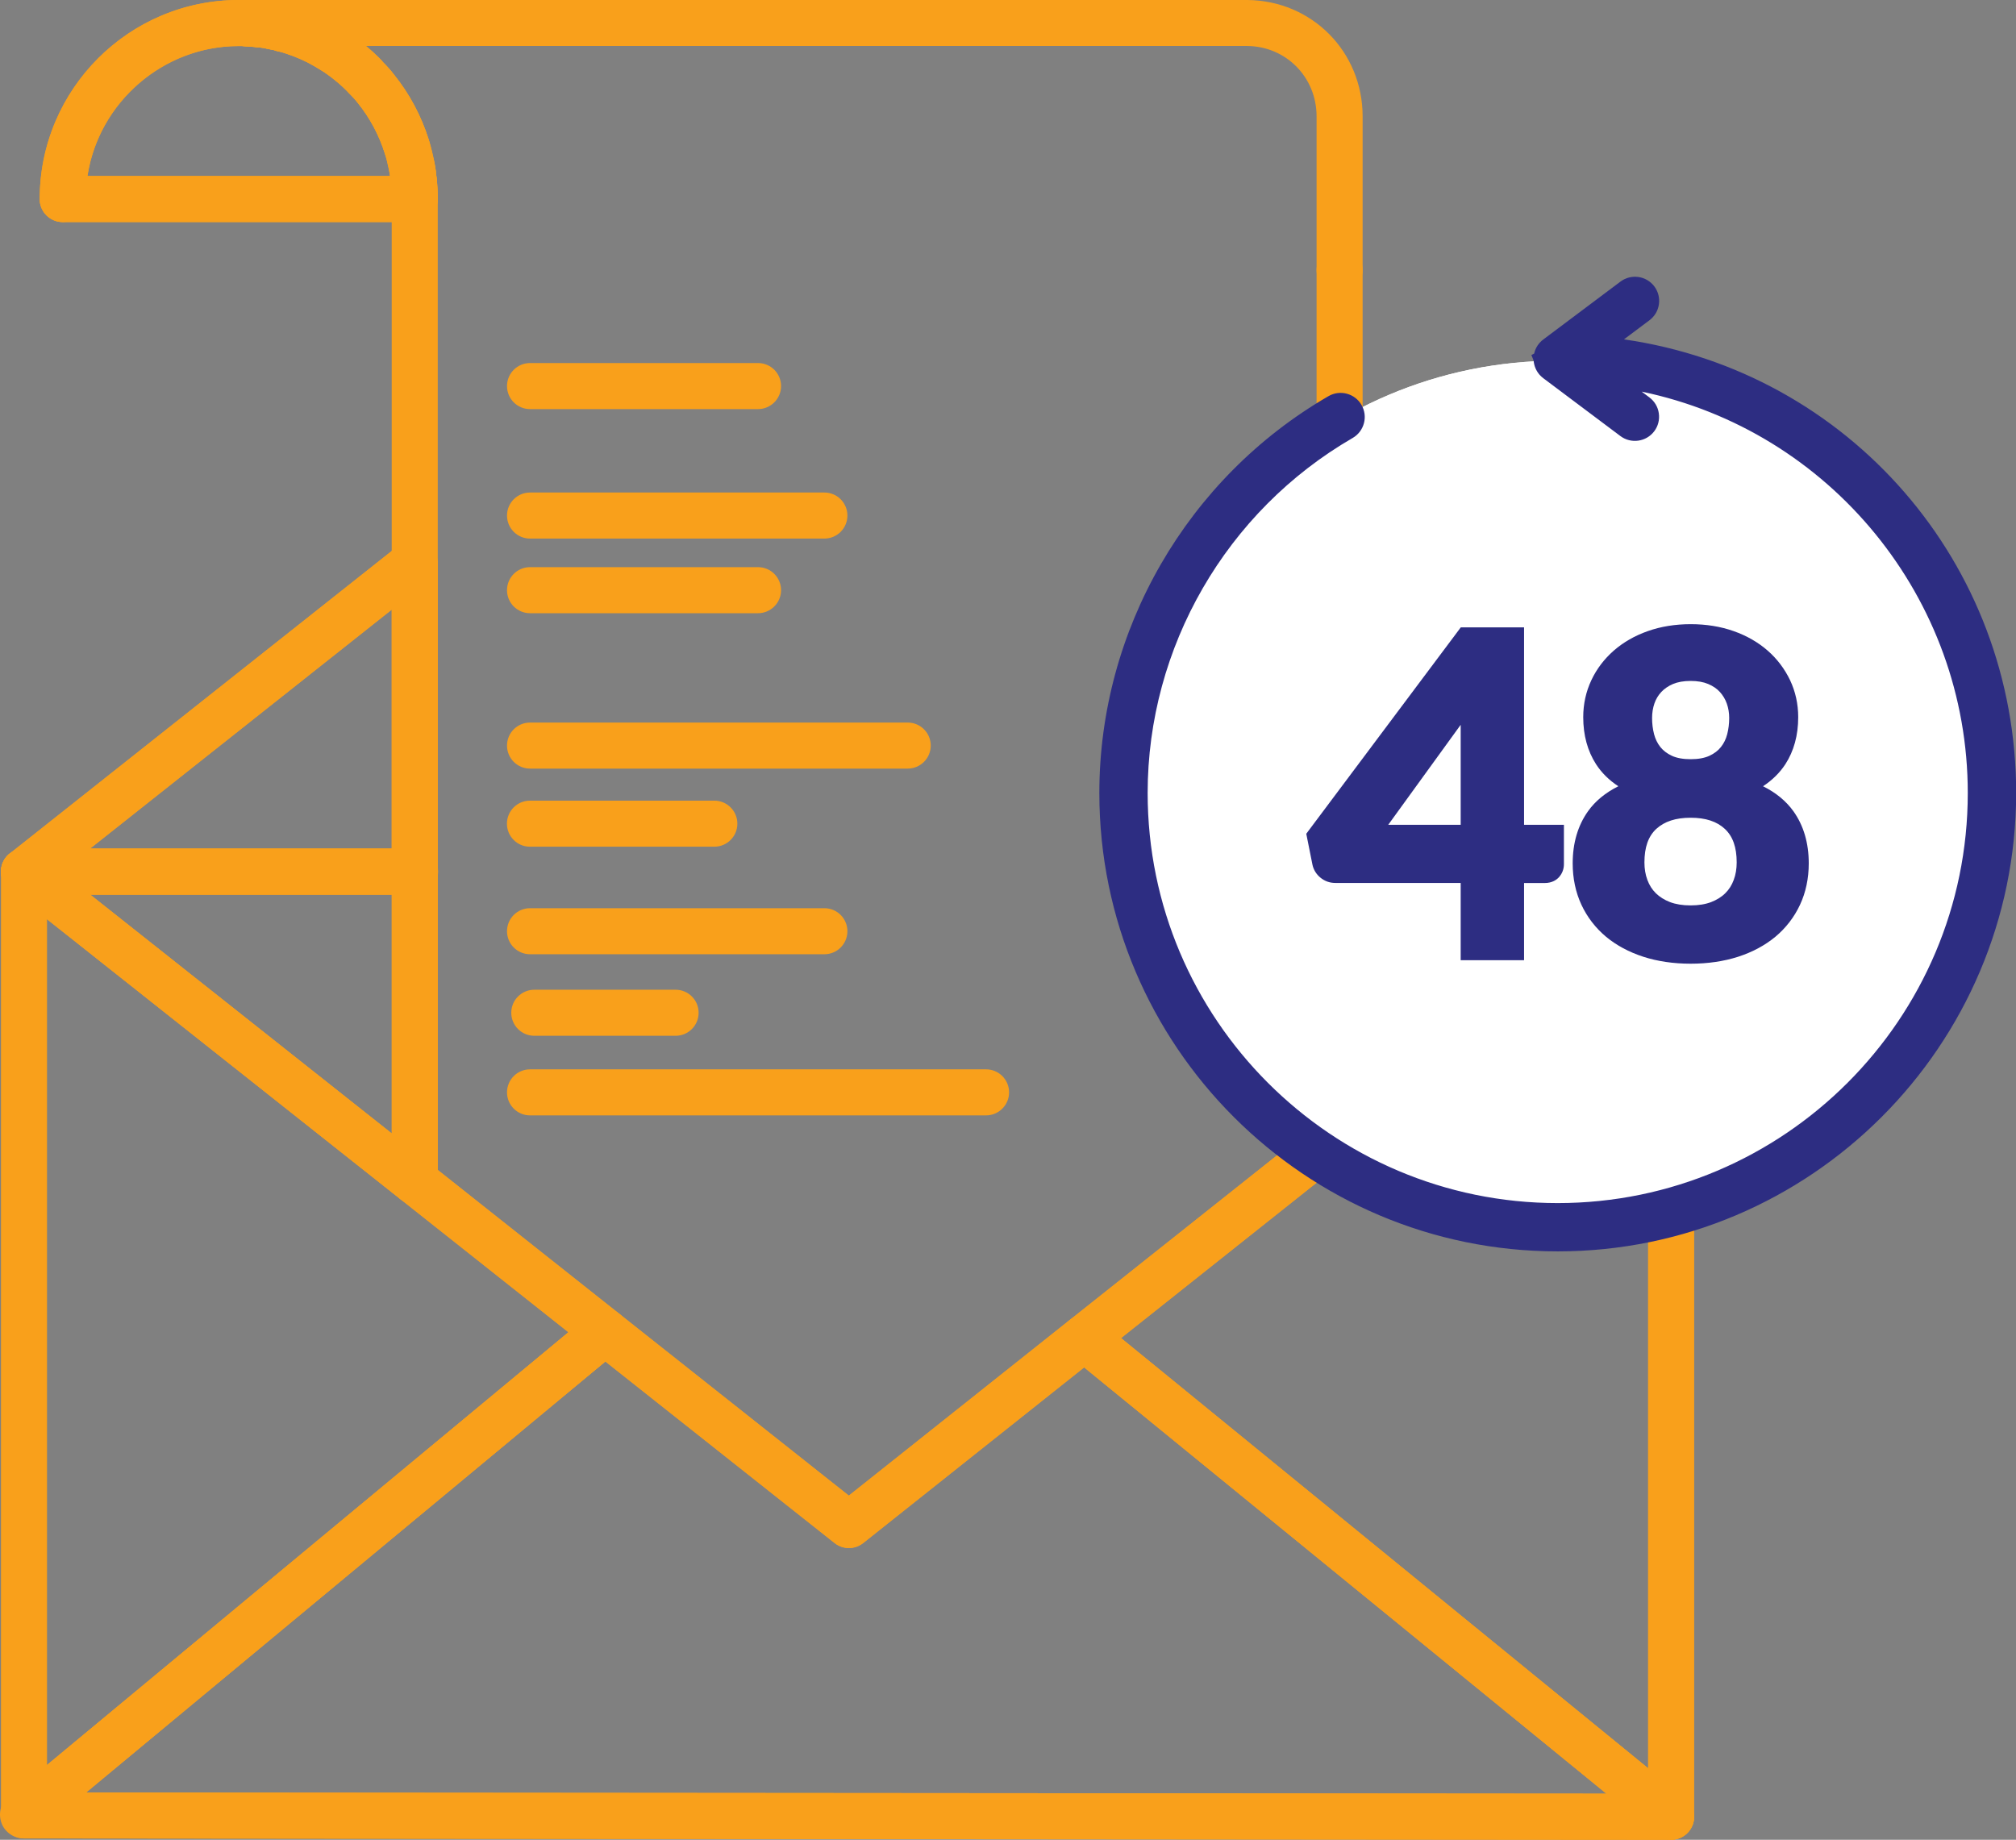 <svg width="126" height="115" viewBox="0 0 126 115" fill="none" xmlns="http://www.w3.org/2000/svg">
<rect x="0" y="0" width="126" height="115" fill="#808080" stroke="none"/>
<g clip-path="url(#clip0_1_2145)">
<path d="M25.921 13.377H3.92C3.402 13.377 2.984 12.959 2.984 12.441C2.984 5.858 8.338 0.503 14.92 0.503H15.197C15.242 0.503 15.308 0.508 15.378 0.518C15.705 0.518 16.038 0.554 16.355 0.599C16.299 0.589 16.445 0.589 16.601 0.624C16.797 0.639 17.084 0.689 17.361 0.755C17.376 0.76 17.391 0.76 17.406 0.765C17.532 0.785 17.668 0.815 17.809 0.856C17.874 0.866 17.945 0.881 18.01 0.911C18.247 0.966 18.478 1.037 18.71 1.117C19.062 1.238 19.429 1.374 19.766 1.525C20.114 1.676 20.461 1.852 20.803 2.053C21.1 2.224 21.412 2.416 21.709 2.607C21.744 2.632 21.779 2.657 21.814 2.687C22.096 2.889 22.373 3.105 22.645 3.337C22.866 3.518 23.103 3.739 23.329 3.961C23.455 4.066 23.535 4.177 23.591 4.248C23.762 4.409 24.014 4.675 24.23 4.957C25.166 6.12 25.875 7.449 26.323 8.883C26.464 9.321 26.57 9.779 26.66 10.232C26.726 10.564 26.771 10.891 26.801 11.233C26.847 11.631 26.867 12.028 26.867 12.441C26.857 12.959 26.439 13.377 25.921 13.377ZM25.921 12.441H25.936H25.921ZM4.896 11.505H24.944C24.944 11.48 24.939 11.46 24.939 11.434C24.934 11.399 24.934 11.364 24.934 11.329V11.314C24.914 11.117 24.879 10.856 24.824 10.589C24.748 10.201 24.658 9.819 24.542 9.441C24.159 8.229 23.561 7.106 22.765 6.115C22.584 5.878 22.383 5.672 22.187 5.471L22.846 4.806L22.076 5.335C21.865 5.128 21.663 4.942 21.457 4.776C21.201 4.56 20.949 4.363 20.692 4.182C20.662 4.162 20.632 4.137 20.607 4.112C20.421 3.996 20.144 3.825 19.867 3.664C19.58 3.493 19.303 3.357 19.017 3.231C18.725 3.1 18.418 2.984 18.111 2.879C17.899 2.818 17.713 2.763 17.522 2.718C17.447 2.708 17.371 2.687 17.296 2.657C17.25 2.637 17.145 2.617 17.049 2.602C17.014 2.597 16.979 2.587 16.943 2.577C16.938 2.577 16.933 2.577 16.928 2.572C16.722 2.521 16.511 2.491 16.294 2.466C16.249 2.466 16.123 2.456 16.078 2.451C15.786 2.406 15.479 2.431 15.187 2.375H14.931C9.687 2.375 5.369 6.392 4.896 11.505Z" fill="#F9A01B"/>
<path d="M25.921 13.88H3.92C3.125 13.88 2.481 13.236 2.481 12.441C2.481 5.581 8.062 0 14.92 0H15.197C15.248 0 15.328 0.005 15.409 0.015C15.705 0.02 16.017 0.045 16.34 0.091C16.43 0.086 16.541 0.101 16.677 0.126C16.913 0.151 17.215 0.201 17.477 0.267C17.623 0.297 17.769 0.322 17.92 0.367C18 0.382 18.081 0.403 18.156 0.433C18.393 0.493 18.624 0.564 18.871 0.649C19.278 0.785 19.651 0.931 19.968 1.077C20.36 1.248 20.718 1.429 21.05 1.631C21.352 1.802 21.669 2.003 21.971 2.199C22.036 2.225 22.086 2.265 22.142 2.31C22.398 2.491 22.68 2.708 22.967 2.954C23.168 3.115 23.395 3.327 23.676 3.603C23.787 3.699 23.883 3.81 23.963 3.916C24.134 4.082 24.391 4.348 24.622 4.655C25.594 5.863 26.328 7.237 26.801 8.737C26.932 9.145 27.043 9.603 27.149 10.141C27.219 10.493 27.264 10.836 27.294 11.198L27.299 11.258C27.34 11.631 27.36 12.018 27.36 12.451C27.36 13.236 26.716 13.88 25.921 13.88ZM14.92 1.007C8.615 1.007 3.487 6.135 3.487 12.441C3.487 12.678 3.684 12.874 3.92 12.874H25.926C25.931 12.874 25.936 12.874 25.941 12.874L25.926 11.938H25.941V12.874C26.172 12.864 26.358 12.678 26.358 12.441C26.358 12.023 26.338 11.646 26.298 11.294L26.258 10.941H26.263C26.238 10.735 26.203 10.534 26.167 10.332C26.067 9.829 25.961 9.406 25.845 9.039C25.413 7.66 24.738 6.397 23.837 5.279C23.616 4.998 23.384 4.751 23.244 4.62L23.183 4.55C23.148 4.499 23.088 4.424 23.002 4.348C22.72 4.072 22.509 3.88 22.328 3.734C22.051 3.503 21.789 3.296 21.518 3.105C21.462 3.06 21.447 3.05 21.432 3.035C21.145 2.849 20.843 2.662 20.551 2.491C20.244 2.31 19.922 2.144 19.565 1.988C19.273 1.857 18.931 1.726 18.549 1.595C18.317 1.515 18.106 1.449 17.889 1.399L17.819 1.379C17.794 1.369 17.764 1.364 17.733 1.359L17.663 1.339C17.542 1.304 17.421 1.278 17.316 1.258L17.23 1.238C16.968 1.173 16.702 1.137 16.556 1.122L16.491 1.112C16.44 1.102 16.39 1.092 16.365 1.092L16.38 0.594H16.37L16.284 1.092C15.967 1.042 15.665 1.017 15.383 1.017L15.328 1.012C15.278 1.012 15.232 1.007 15.202 1.007H14.92ZM25.468 12.008H4.343L4.393 11.46C4.896 6.085 9.516 1.872 14.92 1.872L15.268 1.882C15.399 1.907 15.534 1.912 15.67 1.918C15.831 1.923 15.992 1.933 16.148 1.958C16.178 1.963 16.254 1.968 16.289 1.968L16.345 1.973C16.616 2.003 16.838 2.043 17.039 2.089C17.099 2.104 17.119 2.109 17.135 2.114C17.301 2.144 17.396 2.164 17.482 2.199C17.512 2.214 17.547 2.219 17.587 2.23C17.834 2.285 18.035 2.34 18.262 2.421C18.644 2.552 18.941 2.662 19.213 2.788C19.54 2.929 19.827 3.075 20.114 3.246C20.365 3.392 20.622 3.548 20.808 3.664L20.934 3.754C21.241 3.976 21.503 4.177 21.774 4.409C21.89 4.499 22.006 4.605 22.116 4.706L22.554 4.404L23.198 5.174L22.881 5.491C22.977 5.596 23.067 5.702 23.158 5.818C23.988 6.855 24.617 8.032 25.02 9.306C25.131 9.658 25.226 10.035 25.317 10.504C25.367 10.77 25.407 11.047 25.433 11.274V11.324C25.433 11.354 25.433 11.369 25.438 11.389C25.443 11.419 25.448 11.455 25.448 11.495L25.468 12.008ZM5.465 11.002H24.381C24.366 10.901 24.346 10.795 24.326 10.685C24.24 10.257 24.154 9.91 24.054 9.593C23.692 8.435 23.123 7.373 22.363 6.427C22.192 6.205 22.001 6.009 21.82 5.823L21.467 5.471L21.472 5.466C21.357 5.36 21.241 5.254 21.13 5.169C20.873 4.952 20.632 4.766 20.39 4.59C20.36 4.57 20.33 4.545 20.295 4.519L20.28 4.514C20.099 4.404 19.852 4.253 19.605 4.107C19.349 3.956 19.097 3.83 18.805 3.699C18.559 3.588 18.297 3.488 17.94 3.362C17.744 3.291 17.577 3.246 17.411 3.206C17.331 3.196 17.215 3.166 17.104 3.12C17.089 3.12 17.029 3.11 16.974 3.1C16.913 3.09 16.863 3.08 16.818 3.065L16.797 3.06C16.646 3.025 16.47 2.995 16.249 2.969C16.173 2.964 16.048 2.954 15.992 2.949C15.871 2.929 15.751 2.924 15.625 2.919C15.469 2.914 15.303 2.904 15.132 2.879H14.915C10.215 2.879 6.17 6.402 5.465 11.002Z" fill="#F9A01B"/>
<path d="M104.448 114.497C104.236 114.497 104.025 114.426 103.854 114.285L67.195 84.36C67.159 84.33 67.114 84.285 67.079 84.249C66.908 84.058 66.817 83.802 66.842 83.545C66.862 83.288 66.988 83.047 67.195 82.886L103.869 53.751C104.151 53.529 104.533 53.484 104.855 53.64C105.177 53.796 105.384 54.123 105.384 54.48V113.561C105.384 113.923 105.177 114.25 104.85 114.406C104.719 114.467 104.583 114.497 104.448 114.497ZM69.258 83.635L103.512 111.588V56.423L69.258 83.635Z" fill="#F9A01B"/>
<path d="M104.447 115C104.115 115 103.793 114.884 103.537 114.673L66.877 84.748C66.827 84.702 66.757 84.637 66.711 84.592C66.44 84.295 66.309 83.897 66.339 83.505C66.369 83.112 66.565 82.745 66.877 82.493L103.552 53.358C103.99 53.011 104.568 52.945 105.071 53.187C105.565 53.423 105.887 53.932 105.887 54.48V113.561C105.887 114.114 105.565 114.623 105.066 114.859C104.865 114.95 104.659 115 104.447 115ZM104.442 54.047C104.347 54.047 104.256 54.078 104.176 54.143L67.501 83.278C67.406 83.354 67.35 83.464 67.34 83.58C67.33 83.701 67.371 83.822 67.451 83.907C67.466 83.922 67.491 83.953 67.516 83.968L104.171 113.888C104.296 113.993 104.483 114.014 104.629 113.943C104.78 113.873 104.875 113.717 104.875 113.551V54.48C104.875 54.314 104.78 54.163 104.629 54.093C104.573 54.063 104.508 54.047 104.442 54.047ZM104.015 112.65L68.457 83.63L104.015 55.381V112.65ZM70.058 83.641L103.003 110.531V57.465L70.058 83.641Z" fill="#F9A01B"/>
<path d="M83.725 71.889C83.589 71.889 83.448 71.859 83.317 71.798C82.995 71.642 82.789 71.315 82.789 70.958V54.485C82.789 53.967 83.207 53.549 83.725 53.549H104.447C104.845 53.549 105.197 53.801 105.328 54.178C105.459 54.556 105.338 54.973 105.026 55.22L84.304 71.692C84.138 71.823 83.931 71.889 83.725 71.889ZM84.661 55.416V69.015L101.765 55.416H84.661Z" fill="#F9A01B"/>
<path d="M83.725 72.392C83.509 72.392 83.292 72.342 83.101 72.251C82.608 72.015 82.286 71.506 82.286 70.958V54.485C82.286 53.69 82.93 53.046 83.725 53.046H104.447C105.056 53.046 105.605 53.433 105.806 54.012C106.007 54.591 105.821 55.23 105.343 55.613L84.621 72.085C84.364 72.281 84.047 72.392 83.725 72.392ZM83.725 54.047C83.489 54.047 83.292 54.244 83.292 54.48V70.953C83.292 71.119 83.388 71.27 83.539 71.34C83.685 71.411 83.866 71.391 83.997 71.29L104.719 54.818C104.865 54.702 104.921 54.51 104.86 54.339C104.8 54.163 104.634 54.047 104.453 54.047H83.725ZM84.158 70.057V54.913H103.21L84.158 70.057ZM85.164 55.92V67.973L100.326 55.92H85.164Z" fill="#F9A01B"/>
<path d="M104.447 55.416H83.725C83.207 55.416 82.789 54.998 82.789 54.48V38.259C82.789 37.741 83.207 37.323 83.725 37.323H84.032C84.243 37.323 84.45 37.394 84.616 37.525L105.031 53.745C105.343 53.992 105.464 54.41 105.333 54.787C105.197 55.165 104.845 55.416 104.447 55.416ZM84.661 53.544H101.765L84.661 39.95V53.544Z" fill="#F9A01B"/>
<path d="M104.447 55.92H83.725C82.93 55.92 82.286 55.275 82.286 54.48V38.259C82.286 37.464 82.93 36.82 83.725 36.82H84.032C84.354 36.82 84.671 36.931 84.928 37.132L105.343 53.353C105.821 53.735 106.007 54.374 105.806 54.953C105.605 55.532 105.056 55.92 104.447 55.92ZM83.725 37.827C83.489 37.827 83.292 38.023 83.292 38.259V54.48C83.292 54.717 83.489 54.913 83.725 54.913H104.447C104.634 54.913 104.795 54.797 104.855 54.626C104.915 54.45 104.86 54.259 104.719 54.143L84.304 37.922C84.228 37.862 84.133 37.827 84.037 37.827H83.725ZM103.205 54.047H84.153V38.909L103.205 54.047ZM85.164 53.041H100.321L85.164 40.992V53.041Z" fill="#F9A01B"/>
<path d="M104.447 114.497L1.5 114.411C0.981 114.411 0.564 113.993 0.564 113.475C0.564 113.198 0.69 112.851 0.901 112.67L37.208 82.533C37.55 82.251 38.038 82.246 38.385 82.518L53.054 94.129L67.189 82.886C67.577 82.579 68.13 82.624 68.463 82.991L105.036 112.836C105.343 113.088 105.459 113.5 105.328 113.873C105.192 114.245 104.84 114.497 104.447 114.497ZM3.986 112.544L101.816 112.625L67.758 84.823L53.633 96.056C53.296 96.328 52.812 96.328 52.47 96.056L37.817 84.456L3.986 112.544Z" fill="#F9A01B"/>
<path d="M104.447 115L1.5 114.914C0.71 114.914 0.061 114.27 0.061 113.475C0.061 113.098 0.222 112.584 0.579 112.282L36.886 82.146C37.404 81.713 38.169 81.703 38.697 82.126L53.049 93.49L66.872 82.493C67.456 82.035 68.296 82.09 68.805 82.624L105.353 112.448C105.826 112.836 106.002 113.475 105.796 114.049C105.595 114.613 105.051 115 104.447 115ZM37.807 82.82C37.706 82.82 37.61 82.855 37.53 82.921L1.223 113.057C1.147 113.118 1.067 113.309 1.067 113.475C1.067 113.712 1.258 113.908 1.5 113.908L104.447 113.993V114.497V113.993C104.629 113.993 104.795 113.878 104.855 113.707C104.915 113.535 104.86 113.344 104.719 113.228L68.09 83.334C67.939 83.167 67.677 83.147 67.501 83.288L53.054 94.778L38.073 82.921C37.998 82.85 37.902 82.82 37.807 82.82ZM103.23 113.128L2.597 113.042L37.817 83.807L52.792 95.659C52.948 95.785 53.17 95.785 53.326 95.659L67.768 84.169L103.23 113.128ZM5.38 112.041L100.402 112.116L67.758 85.467L53.95 96.449C53.426 96.867 52.692 96.867 52.163 96.454L37.832 85.105L5.38 112.041Z" fill="#F9A01B"/>
<path d="M1.5 114.326C1.364 114.326 1.228 114.295 1.102 114.235C0.775 114.079 0.564 113.752 0.564 113.389V54.48C0.564 54.123 0.77 53.796 1.092 53.64C1.414 53.484 1.802 53.524 2.078 53.751L26.499 73.097L38.385 82.523C38.607 82.699 38.738 82.966 38.738 83.248C38.743 83.53 38.617 83.796 38.4 83.978L2.099 114.109C1.927 114.255 1.711 114.326 1.5 114.326ZM2.436 56.418V111.402L36.322 83.273L2.436 56.418Z" fill="#F9A01B"/>
<path d="M1.5 114.829C1.288 114.829 1.077 114.784 0.886 114.693C0.383 114.456 0.061 113.948 0.061 113.39V54.48C0.061 53.932 0.378 53.423 0.871 53.187C1.369 52.95 1.963 53.016 2.39 53.353L26.817 72.699L38.702 82.126C39.04 82.392 39.241 82.8 39.246 83.233C39.251 83.671 39.06 84.078 38.728 84.36L2.421 114.497C2.159 114.713 1.837 114.829 1.5 114.829ZM1.5 54.053C1.434 54.053 1.369 54.068 1.309 54.098C1.163 54.168 1.067 54.319 1.067 54.485V113.39C1.067 113.556 1.163 113.712 1.319 113.782C1.465 113.853 1.651 113.827 1.777 113.722L38.084 83.585C38.184 83.505 38.239 83.374 38.239 83.248C38.239 83.117 38.179 82.996 38.073 82.916L26.323 73.595H25.996V73.333L1.766 54.143C1.691 54.083 1.595 54.053 1.5 54.053ZM1.933 112.469V55.376L37.122 83.263L1.933 112.469ZM2.939 57.455V110.325L35.527 83.278L2.939 57.455Z" fill="#F9A01B"/>
<path d="M25.921 74.762C25.714 74.762 25.508 74.692 25.342 74.561L0.921 55.215C0.609 54.968 0.488 54.551 0.619 54.173C0.75 53.796 1.107 53.544 1.505 53.544H25.926C26.444 53.544 26.862 53.962 26.862 54.48V73.826C26.862 74.184 26.655 74.511 26.333 74.667C26.203 74.732 26.062 74.762 25.921 74.762ZM4.187 55.416L24.985 71.889V55.416H4.187Z" fill="#F9A01B"/>
<path d="M25.921 75.266C25.599 75.266 25.282 75.155 25.03 74.954L0.609 55.613C0.131 55.23 -0.06 54.591 0.141 54.012C0.342 53.433 0.886 53.046 1.5 53.046H25.921C26.716 53.046 27.36 53.69 27.36 54.485V73.832C27.36 74.38 27.043 74.888 26.55 75.125C26.354 75.216 26.142 75.266 25.921 75.266ZM1.5 54.047C1.314 54.047 1.153 54.163 1.092 54.339C1.032 54.516 1.087 54.707 1.233 54.822L25.654 74.169C25.78 74.269 25.961 74.289 26.112 74.219C26.258 74.148 26.354 73.993 26.354 73.832V54.485C26.354 54.249 26.157 54.053 25.921 54.053H1.5V54.047ZM25.488 72.931L2.743 54.913H25.488V72.931ZM5.636 55.92L24.487 70.852V55.92H5.636Z" fill="#F9A01B"/>
<path d="M25.921 55.416H1.5C1.102 55.416 0.745 55.165 0.614 54.787C0.483 54.41 0.604 53.992 0.916 53.745L25.267 34.455C25.835 34.002 26.852 34.46 26.852 35.19V54.48C26.857 54.999 26.439 55.416 25.921 55.416ZM4.187 53.544H24.985V37.072L4.187 53.544Z" fill="#F9A01B"/>
<path d="M25.921 55.92H1.5C0.886 55.92 0.342 55.532 0.141 54.953C-0.06 54.375 0.126 53.73 0.609 53.353L24.96 34.062C25.382 33.725 25.981 33.68 26.52 33.936C27.038 34.188 27.365 34.666 27.365 35.19V54.48C27.36 55.276 26.716 55.92 25.921 55.92ZM25.81 34.782C25.725 34.782 25.649 34.802 25.584 34.852L1.233 54.143C1.087 54.259 1.032 54.45 1.092 54.626C1.153 54.797 1.319 54.918 1.5 54.918H25.921C26.157 54.918 26.354 54.722 26.354 54.485V35.19C26.354 35.033 26.213 34.908 26.082 34.842C26.001 34.807 25.906 34.782 25.81 34.782ZM25.488 54.047H2.743L25.493 36.025V54.047H25.488ZM5.631 53.041H24.482V38.108L5.631 53.041Z" fill="#F9A01B"/>
<path d="M25.921 74.767C25.402 74.767 24.985 74.355 24.985 73.841V12.441C24.985 12.099 24.97 11.767 24.934 11.434C24.874 10.921 25.241 10.458 25.755 10.398C26.268 10.342 26.731 10.705 26.791 11.218C26.837 11.621 26.857 12.023 26.857 12.441V73.826C26.857 74.34 26.439 74.767 25.921 74.767Z" fill="#F9A01B"/>
<path d="M25.921 75.271C25.126 75.271 24.482 74.627 24.482 73.841V12.441C24.482 12.074 24.466 11.772 24.436 11.495C24.346 10.705 24.914 9.99 25.699 9.899C26.494 9.814 27.204 10.383 27.294 11.163C27.34 11.56 27.36 11.978 27.36 12.441V73.826C27.36 74.622 26.716 75.271 25.921 75.271ZM25.86 10.896C25.845 10.896 25.83 10.896 25.81 10.901C25.578 10.926 25.407 11.143 25.433 11.379C25.468 11.701 25.488 12.038 25.488 12.441V73.841C25.488 74.078 25.679 74.264 25.921 74.264C26.157 74.264 26.354 74.068 26.354 73.826V12.441C26.354 12.013 26.333 11.636 26.293 11.278C26.268 11.062 26.082 10.896 25.86 10.896Z" fill="#F9A01B"/>
<path d="M25.866 12.25C25.387 12.25 24.975 11.883 24.935 11.395C24.909 11.118 24.874 10.856 24.824 10.589C24.723 10.081 25.055 9.593 25.564 9.492C26.077 9.397 26.565 9.724 26.661 10.232C26.726 10.559 26.771 10.886 26.802 11.229C26.847 11.742 26.464 12.195 25.951 12.24C25.921 12.25 25.891 12.25 25.866 12.25Z" fill="#F9A01B"/>
<path d="M25.865 12.753C25.126 12.753 24.497 12.175 24.431 11.44C24.411 11.193 24.376 10.947 24.326 10.685C24.25 10.312 24.331 9.925 24.542 9.608C24.758 9.291 25.085 9.074 25.463 8.999C26.243 8.848 27.003 9.361 27.149 10.136C27.214 10.483 27.264 10.826 27.295 11.188C27.33 11.571 27.209 11.943 26.962 12.24C26.716 12.537 26.369 12.713 25.981 12.748C25.956 12.753 25.906 12.753 25.865 12.753ZM25.74 9.98C25.709 9.98 25.684 9.985 25.654 9.99C25.543 10.01 25.443 10.076 25.382 10.171C25.317 10.267 25.297 10.383 25.317 10.494C25.372 10.79 25.413 11.067 25.438 11.349C25.458 11.571 25.644 11.742 25.865 11.742H25.891C26.016 11.732 26.122 11.676 26.198 11.591C26.273 11.505 26.308 11.389 26.298 11.274C26.268 10.951 26.228 10.639 26.167 10.328C26.122 10.126 25.946 9.98 25.74 9.98Z" fill="#F9A01B"/>
<path d="M25.427 10.101C25.03 10.101 24.658 9.844 24.537 9.447C24.154 8.234 23.561 7.117 22.761 6.12C22.579 5.884 22.378 5.677 22.182 5.476C21.819 5.108 21.819 4.515 22.187 4.152C22.554 3.79 23.148 3.79 23.51 4.157C23.762 4.409 24.014 4.676 24.23 4.957C25.166 6.12 25.875 7.449 26.323 8.883C26.479 9.376 26.202 9.9 25.709 10.056C25.614 10.086 25.518 10.101 25.427 10.101Z" fill="#F9A01B"/>
<path d="M25.428 10.604C24.794 10.604 24.245 10.197 24.054 9.598C23.692 8.445 23.123 7.383 22.363 6.437C22.192 6.216 22.001 6.019 21.82 5.833C21.548 5.561 21.402 5.199 21.402 4.817C21.402 4.434 21.553 4.072 21.825 3.8C22.096 3.528 22.454 3.382 22.836 3.382H22.841C23.224 3.382 23.586 3.533 23.858 3.805C24.175 4.122 24.416 4.394 24.617 4.656C25.589 5.863 26.323 7.237 26.796 8.737C27.033 9.497 26.61 10.302 25.855 10.544C25.719 10.579 25.573 10.604 25.428 10.604ZM22.841 4.384C22.725 4.384 22.62 4.429 22.534 4.51C22.454 4.59 22.408 4.701 22.408 4.817C22.408 4.932 22.454 5.043 22.534 5.124C22.74 5.33 22.957 5.556 23.153 5.813C23.988 6.85 24.612 8.028 25.015 9.296C25.085 9.517 25.332 9.648 25.553 9.578C25.785 9.507 25.911 9.261 25.84 9.034C25.407 7.655 24.733 6.392 23.832 5.275C23.651 5.038 23.435 4.801 23.148 4.51C23.067 4.429 22.947 4.374 22.841 4.384Z" fill="#F9A01B"/>
<path d="M22.7 5.597C22.464 5.597 22.222 5.506 22.041 5.325C21.85 5.139 21.648 4.947 21.447 4.781C21.191 4.565 20.939 4.369 20.682 4.187C20.26 3.89 20.159 3.307 20.461 2.884C20.763 2.461 21.342 2.361 21.764 2.662C22.066 2.874 22.353 3.1 22.64 3.342C22.876 3.533 23.123 3.765 23.36 4.001C23.727 4.364 23.727 4.957 23.364 5.325C23.183 5.506 22.942 5.597 22.7 5.597Z" fill="#F9A01B"/>
<path d="M22.7 6.1C22.318 6.1 21.96 5.954 21.689 5.682C21.538 5.531 21.337 5.335 21.135 5.174C20.879 4.957 20.637 4.771 20.395 4.595C20.084 4.373 19.872 4.041 19.807 3.664C19.741 3.286 19.827 2.904 20.053 2.592C20.511 1.948 21.412 1.792 22.061 2.25C22.358 2.461 22.66 2.693 22.972 2.954C23.188 3.13 23.435 3.357 23.722 3.639C23.994 3.91 24.145 4.273 24.145 4.655C24.145 5.038 23.998 5.4 23.727 5.672C23.45 5.949 23.088 6.1 22.7 6.1ZM21.226 2.989C21.09 2.989 20.954 3.055 20.874 3.171C20.808 3.266 20.783 3.382 20.798 3.493C20.818 3.608 20.879 3.704 20.974 3.775C21.241 3.966 21.503 4.167 21.774 4.394C22.006 4.58 22.227 4.796 22.398 4.962C22.564 5.128 22.846 5.123 23.007 4.962C23.088 4.882 23.133 4.771 23.133 4.655C23.133 4.54 23.088 4.434 23.007 4.348C22.751 4.092 22.519 3.88 22.328 3.724C22.031 3.473 21.754 3.261 21.477 3.065C21.397 3.015 21.311 2.989 21.226 2.989Z" fill="#F9A01B"/>
<path d="M21.19 4.333C21.014 4.333 20.838 4.283 20.682 4.182C20.415 4.011 20.134 3.835 19.852 3.674C19.565 3.503 19.288 3.367 19.001 3.241C18.709 3.111 18.403 2.995 18.096 2.889C17.884 2.814 17.678 2.753 17.467 2.708C16.963 2.597 16.641 2.099 16.752 1.596C16.863 1.092 17.366 0.775 17.864 0.881C18.156 0.946 18.433 1.027 18.709 1.123C19.062 1.243 19.429 1.379 19.766 1.53C20.113 1.681 20.461 1.857 20.803 2.059C21.1 2.23 21.412 2.421 21.709 2.612C22.142 2.894 22.262 3.473 21.98 3.906C21.799 4.182 21.497 4.333 21.19 4.333Z" fill="#F9A01B"/>
<path d="M21.191 4.837C20.914 4.837 20.642 4.756 20.405 4.605C20.144 4.434 19.872 4.268 19.6 4.107C19.349 3.956 19.092 3.83 18.8 3.699C18.554 3.589 18.292 3.488 17.935 3.362C17.723 3.287 17.542 3.236 17.356 3.196C16.979 3.115 16.662 2.889 16.45 2.567C16.244 2.245 16.173 1.857 16.254 1.485C16.425 0.715 17.185 0.222 17.965 0.383C18.267 0.448 18.564 0.534 18.871 0.644C19.278 0.78 19.651 0.926 19.968 1.067C20.36 1.238 20.718 1.419 21.05 1.621C21.352 1.792 21.669 1.993 21.971 2.189C22.635 2.622 22.826 3.513 22.393 4.177C22.137 4.59 21.684 4.837 21.191 4.837ZM17.668 1.359C17.467 1.359 17.285 1.5 17.24 1.701C17.215 1.812 17.235 1.928 17.301 2.023C17.366 2.119 17.462 2.189 17.572 2.215C17.799 2.265 18.02 2.33 18.262 2.411C18.644 2.542 18.941 2.652 19.213 2.778C19.54 2.919 19.827 3.065 20.114 3.236C20.395 3.402 20.687 3.578 20.959 3.76C21.155 3.885 21.432 3.825 21.558 3.634C21.689 3.433 21.633 3.166 21.432 3.035C21.145 2.849 20.843 2.663 20.551 2.491C20.244 2.31 19.922 2.144 19.565 1.988C19.273 1.857 18.931 1.726 18.549 1.596C18.272 1.5 18.02 1.424 17.759 1.369C17.728 1.364 17.698 1.359 17.668 1.359Z" fill="#F9A01B"/>
<path d="M17.648 2.728C17.532 2.728 17.411 2.703 17.296 2.657C17.25 2.637 17.145 2.617 17.049 2.602L17.366 0.76L17.2 1.681L17.376 0.76C17.552 0.79 17.774 0.83 18 0.926C18.478 1.122 18.71 1.671 18.513 2.149C18.367 2.506 18.015 2.728 17.648 2.728Z" fill="#F9A01B"/>
<path d="M17.648 3.231C17.462 3.231 17.28 3.196 17.104 3.125C17.089 3.12 17.029 3.11 16.974 3.1L16.485 3.01L16.551 2.517L16.712 1.59H16.707L16.873 0.669H16.888L16.983 0.176L17.472 0.262C17.663 0.297 17.919 0.342 18.201 0.458C18.559 0.604 18.835 0.881 18.981 1.233C19.127 1.585 19.132 1.978 18.986 2.335C18.755 2.879 18.236 3.231 17.648 3.231ZM17.623 2.225C17.824 2.24 17.98 2.129 18.05 1.958C18.096 1.852 18.091 1.736 18.05 1.626C18.005 1.52 17.924 1.434 17.814 1.394C17.799 1.389 17.789 1.384 17.774 1.379L17.623 2.225Z" fill="#F9A01B"/>
<path d="M17.145 2.602C17.069 2.602 16.999 2.592 16.923 2.577C16.717 2.526 16.506 2.496 16.289 2.471C15.776 2.411 15.409 1.948 15.469 1.434C15.529 0.921 16.002 0.554 16.506 0.614C16.797 0.649 17.089 0.695 17.361 0.76C17.864 0.881 18.171 1.384 18.05 1.887C17.95 2.31 17.567 2.602 17.145 2.602Z" fill="#F9A01B"/>
<path d="M17.145 3.105C17.034 3.105 16.918 3.09 16.807 3.065C16.646 3.025 16.465 2.995 16.234 2.969C15.851 2.924 15.509 2.733 15.273 2.436C15.036 2.134 14.925 1.756 14.971 1.374C15.061 0.589 15.771 0.025 16.566 0.111C16.908 0.151 17.21 0.201 17.482 0.267C18.252 0.453 18.73 1.233 18.544 2.003C18.387 2.652 17.814 3.105 17.145 3.105ZM16.4 1.107C16.183 1.107 15.992 1.273 15.967 1.49C15.952 1.605 15.987 1.716 16.058 1.807C16.128 1.897 16.234 1.953 16.344 1.968C16.616 1.998 16.838 2.038 17.039 2.084C17.285 2.144 17.507 1.988 17.562 1.767C17.618 1.535 17.477 1.298 17.245 1.243C17.014 1.188 16.752 1.142 16.45 1.107C16.43 1.107 16.415 1.107 16.4 1.107Z" fill="#F9A01B"/>
<path d="M16.219 2.461C16.174 2.461 16.123 2.456 16.078 2.451C15.841 2.416 15.595 2.39 15.348 2.39C14.83 2.39 14.412 1.973 14.412 1.454C14.412 0.936 14.83 0.518 15.348 0.518C15.691 0.518 16.038 0.548 16.365 0.599C16.878 0.679 17.225 1.157 17.15 1.666C17.069 2.129 16.672 2.461 16.219 2.461Z" fill="#F9A01B"/>
<path d="M16.219 2.964C16.143 2.964 16.073 2.959 16.003 2.949C15.756 2.914 15.544 2.894 15.343 2.894C14.548 2.894 13.904 2.25 13.904 1.454C13.904 0.659 14.548 0.015 15.343 0.015C15.691 0.015 16.058 0.045 16.435 0.106C16.813 0.166 17.15 0.367 17.376 0.679C17.603 0.991 17.698 1.369 17.638 1.751C17.527 2.451 16.928 2.964 16.219 2.964ZM15.343 1.022C15.107 1.022 14.911 1.218 14.911 1.454C14.911 1.691 15.107 1.887 15.343 1.887C15.595 1.887 15.857 1.907 16.148 1.953C16.36 1.983 16.606 1.822 16.642 1.59C16.662 1.475 16.631 1.364 16.561 1.268C16.491 1.173 16.39 1.112 16.279 1.097C15.952 1.047 15.635 1.022 15.343 1.022Z" fill="#F9A01B"/>
<path d="M83.725 17.821C83.207 17.821 82.789 17.403 82.789 16.885V7.277C82.789 4.55 80.665 2.401 77.948 2.375H15.202C14.684 2.375 14.266 1.958 14.266 1.439C14.266 0.921 14.684 0.503 15.202 0.503H77.958C81.722 0.533 84.661 3.513 84.661 7.277V16.885C84.661 17.403 84.243 17.821 83.725 17.821Z" fill="#F9A01B"/>
<path d="M83.725 18.325C82.93 18.325 82.286 17.68 82.286 16.885V7.272C82.286 4.826 80.379 2.894 77.943 2.874H15.202C14.407 2.874 13.763 2.23 13.763 1.434C13.763 0.639 14.407 0 15.202 0H77.958C81.999 0.035 85.164 3.231 85.164 7.277V16.89C85.164 17.68 84.52 18.325 83.725 18.325ZM77.953 1.007H15.202C14.966 1.007 14.769 1.203 14.769 1.439C14.769 1.676 14.966 1.872 15.202 1.872H77.948C80.947 1.897 83.292 4.273 83.292 7.277V16.89C83.292 17.127 83.488 17.323 83.725 17.323C83.961 17.323 84.158 17.127 84.158 16.89V7.277C84.158 3.79 81.43 1.037 77.953 1.007Z" fill="#F9A01B"/>
<path d="M83.725 71.888C83.207 71.888 82.789 71.471 82.789 70.952V16.885C82.789 16.366 83.207 15.949 83.725 15.949C84.243 15.949 84.661 16.366 84.661 16.885V70.952C84.661 71.471 84.243 71.888 83.725 71.888Z" fill="#F9A01B"/>
<path d="M83.725 72.392C82.93 72.392 82.286 71.748 82.286 70.953V16.885C82.286 16.09 82.93 15.445 83.725 15.445C84.52 15.445 85.164 16.09 85.164 16.885V70.953C85.164 71.748 84.52 72.392 83.725 72.392ZM83.725 16.457C83.488 16.457 83.292 16.653 83.292 16.89V70.957C83.292 71.194 83.488 71.39 83.725 71.39C83.961 71.39 84.158 71.194 84.158 70.957V16.885C84.158 16.648 83.961 16.457 83.725 16.457Z" fill="#F9A01B"/>
<path d="M25.921 13.377C25.402 13.377 24.985 12.959 24.985 12.441C24.985 12.099 24.97 11.767 24.934 11.434C24.909 11.117 24.869 10.856 24.819 10.594C24.743 10.207 24.653 9.824 24.537 9.447C24.154 8.234 23.556 7.111 22.761 6.12C22.584 5.893 22.403 5.692 22.202 5.501C22.162 5.466 22.127 5.425 22.096 5.38C21.855 5.143 21.659 4.967 21.457 4.791C21.191 4.555 20.939 4.368 20.682 4.187C20.652 4.167 20.627 4.142 20.597 4.122L20.561 4.102C20.345 3.961 20.119 3.81 19.892 3.694C19.57 3.503 19.293 3.367 19.007 3.241C18.71 3.11 18.413 2.994 18.101 2.889C17.899 2.818 17.713 2.763 17.522 2.718C17.447 2.708 17.371 2.687 17.296 2.657C17.25 2.637 17.145 2.617 17.049 2.602C17.014 2.597 16.979 2.587 16.943 2.577H16.938C16.717 2.526 16.516 2.491 16.294 2.466C16.249 2.466 16.123 2.456 16.078 2.451C15.786 2.406 15.479 2.431 15.187 2.375H14.931C9.38 2.375 4.861 6.89 4.861 12.441C4.861 12.959 4.444 13.377 3.925 13.377C3.407 13.377 2.989 12.959 2.989 12.441C2.984 5.858 8.338 0.503 14.921 0.503H15.197C15.242 0.503 15.308 0.508 15.378 0.518C15.706 0.518 16.038 0.554 16.355 0.599C16.299 0.589 16.445 0.589 16.601 0.624C16.793 0.639 17.064 0.684 17.351 0.75C17.371 0.755 17.386 0.76 17.406 0.765C17.532 0.785 17.668 0.815 17.809 0.856C17.874 0.866 17.945 0.881 18.01 0.911C18.247 0.966 18.478 1.037 18.71 1.117C19.057 1.233 19.404 1.369 19.756 1.52C20.119 1.681 20.466 1.852 20.803 2.053C21.035 2.174 21.316 2.355 21.588 2.531C21.598 2.542 21.638 2.567 21.679 2.597C21.734 2.627 21.779 2.662 21.83 2.703C22.116 2.909 22.398 3.125 22.66 3.352C22.907 3.568 23.123 3.759 23.324 3.961C23.42 4.041 23.49 4.122 23.541 4.192C23.792 4.434 24.014 4.691 24.225 4.962C25.161 6.125 25.87 7.454 26.318 8.888C26.459 9.326 26.565 9.784 26.655 10.237C26.721 10.569 26.766 10.896 26.796 11.238C26.842 11.626 26.857 12.028 26.857 12.446C26.857 12.959 26.439 13.377 25.921 13.377Z" fill="#F9A01B"/>
<path d="M25.921 13.88C25.126 13.88 24.482 13.236 24.482 12.441C24.482 12.074 24.466 11.772 24.436 11.495C24.411 11.198 24.376 10.957 24.326 10.69C24.24 10.262 24.154 9.915 24.054 9.598C23.692 8.44 23.123 7.378 22.363 6.432C22.187 6.205 22.026 6.024 21.85 5.863C21.799 5.818 21.754 5.768 21.709 5.712C21.487 5.496 21.301 5.335 21.12 5.169C20.863 4.942 20.617 4.761 20.385 4.6C20.36 4.58 20.33 4.56 20.305 4.54L20.28 4.525C20.053 4.379 19.847 4.243 19.651 4.142C19.349 3.966 19.092 3.835 18.795 3.704C18.508 3.578 18.221 3.468 17.93 3.372C17.733 3.302 17.567 3.256 17.401 3.216C17.321 3.206 17.205 3.176 17.094 3.13C17.079 3.13 17.019 3.12 16.963 3.11C16.903 3.1 16.853 3.09 16.808 3.075C16.636 3.025 16.455 2.995 16.254 2.969C16.178 2.964 16.053 2.954 15.997 2.949C15.877 2.929 15.756 2.924 15.63 2.919C15.474 2.914 15.308 2.904 15.137 2.879H14.92C9.647 2.879 5.359 7.172 5.359 12.441C5.359 13.236 4.715 13.88 3.92 13.88C3.125 13.88 2.481 13.236 2.481 12.441C2.481 5.581 8.062 0 14.92 0H15.197C15.248 0 15.328 0.005 15.409 0.015C15.705 0.02 16.017 0.045 16.34 0.091C16.43 0.086 16.541 0.101 16.677 0.126C16.893 0.146 17.17 0.196 17.457 0.262L17.567 0.287C17.658 0.302 17.784 0.327 17.915 0.367C17.995 0.382 18.076 0.403 18.151 0.433C18.388 0.493 18.619 0.564 18.866 0.649C19.213 0.77 19.58 0.906 19.942 1.067C20.35 1.248 20.712 1.429 21.05 1.631C21.276 1.746 21.558 1.928 21.855 2.124C21.855 2.124 21.89 2.144 21.925 2.169C22.001 2.214 22.071 2.265 22.131 2.32C22.479 2.572 22.75 2.783 22.982 2.99C23.239 3.216 23.46 3.412 23.666 3.614C23.757 3.689 23.848 3.79 23.908 3.865C24.16 4.107 24.391 4.368 24.617 4.665C25.589 5.873 26.323 7.247 26.796 8.747C26.927 9.155 27.038 9.613 27.143 10.151C27.214 10.504 27.259 10.846 27.29 11.208C27.33 11.581 27.355 11.998 27.355 12.456C27.36 13.236 26.716 13.88 25.921 13.88ZM16.999 2.074L17.084 2.094C17.099 2.099 17.119 2.104 17.135 2.104C17.301 2.134 17.396 2.154 17.482 2.189C17.512 2.204 17.547 2.209 17.587 2.219C17.834 2.275 18.035 2.33 18.262 2.411C18.579 2.516 18.891 2.637 19.203 2.773C19.54 2.919 19.832 3.07 20.144 3.256C20.36 3.367 20.587 3.518 20.808 3.664L20.924 3.739C20.939 3.749 20.954 3.765 20.964 3.775C21.216 3.951 21.487 4.152 21.779 4.414C21.986 4.595 22.187 4.776 22.439 5.023L22.494 5.083C22.504 5.098 22.519 5.113 22.534 5.128C22.745 5.33 22.947 5.551 23.148 5.808C23.978 6.845 24.607 8.017 25.01 9.296C25.121 9.648 25.216 10.025 25.307 10.493C25.362 10.795 25.402 11.077 25.428 11.389C25.463 11.696 25.478 12.034 25.478 12.436C25.478 12.673 25.674 12.869 25.911 12.869C26.147 12.869 26.343 12.673 26.343 12.436C26.343 12.013 26.323 11.636 26.283 11.284C26.253 10.946 26.213 10.639 26.147 10.322C26.047 9.819 25.941 9.396 25.825 9.029C25.392 7.65 24.718 6.387 23.817 5.269C23.606 4.998 23.4 4.766 23.173 4.55L23.148 4.499C23.108 4.454 23.062 4.394 23.002 4.343C22.776 4.127 22.569 3.941 22.333 3.734C22.111 3.538 21.865 3.342 21.533 3.11L21.492 3.08C21.472 3.06 21.447 3.045 21.422 3.03L21.321 2.964C21.05 2.783 20.778 2.612 20.572 2.501C20.244 2.31 19.917 2.144 19.55 1.983C19.213 1.837 18.876 1.706 18.549 1.595C18.317 1.515 18.106 1.449 17.894 1.399L17.824 1.379C17.799 1.369 17.769 1.364 17.738 1.359L17.663 1.339C17.542 1.304 17.421 1.278 17.316 1.258L16.903 1.173C16.772 1.147 16.657 1.132 16.561 1.122L16.495 1.112C16.445 1.102 16.395 1.092 16.37 1.092L16.385 0.594H16.375L16.289 1.092C15.972 1.042 15.67 1.017 15.388 1.017L15.333 1.012C15.278 1.012 15.232 1.007 15.202 1.007H14.925C8.615 1.007 3.487 6.135 3.487 12.441C3.487 12.678 3.684 12.874 3.92 12.874C4.157 12.874 4.353 12.678 4.353 12.441C4.353 6.613 9.093 1.872 14.92 1.872L15.268 1.882C15.399 1.907 15.534 1.912 15.67 1.918C15.831 1.923 15.992 1.933 16.148 1.958C16.178 1.963 16.254 1.968 16.289 1.968L16.35 1.973C16.581 1.998 16.782 2.033 16.994 2.079L16.999 2.074Z" fill="#F9A01B"/>
<path d="M25.89 13.377H3.92C3.402 13.377 2.984 12.959 2.984 12.441C2.984 11.923 3.402 11.505 3.92 11.505H25.895C26.414 11.505 26.831 11.923 26.831 12.441C26.831 12.959 26.409 13.377 25.89 13.377Z" fill="#F9A01B"/>
<path d="M25.89 13.88H3.92C3.125 13.88 2.481 13.236 2.481 12.441C2.481 11.646 3.125 11.002 3.92 11.002H25.896C26.691 11.002 27.335 11.646 27.335 12.441C27.335 13.236 26.686 13.88 25.89 13.88ZM3.92 12.008C3.684 12.008 3.487 12.205 3.487 12.441C3.487 12.678 3.684 12.874 3.92 12.874H25.896C26.132 12.874 26.328 12.678 26.328 12.441C26.328 12.205 26.132 12.008 25.896 12.008H3.92Z" fill="#F9A01B"/>
<path d="M56.733 47.54H33.127C32.608 47.54 32.191 47.122 32.191 46.604C32.191 46.086 32.608 45.668 33.127 45.668H56.733C57.251 45.668 57.669 46.086 57.669 46.604C57.669 47.122 57.246 47.54 56.733 47.54Z" fill="#F9A01B"/>
<path d="M56.733 48.043H33.127C32.332 48.043 31.688 47.399 31.688 46.604C31.688 45.809 32.332 45.165 33.127 45.165H56.733C57.528 45.165 58.172 45.809 58.172 46.604C58.172 47.399 57.523 48.043 56.733 48.043ZM33.127 46.171C32.89 46.171 32.694 46.367 32.694 46.604C32.694 46.84 32.89 47.037 33.127 47.037H56.733C56.969 47.037 57.165 46.84 57.165 46.604C57.165 46.367 56.969 46.171 56.733 46.171H33.127Z" fill="#F9A01B"/>
<path d="M44.645 52.422H33.122C32.603 52.422 32.186 52.004 32.186 51.486C32.186 50.967 32.603 50.55 33.122 50.55H44.645C45.164 50.55 45.581 50.967 45.581 51.486C45.581 52.004 45.164 52.422 44.645 52.422Z" fill="#F9A01B"/>
<path d="M44.645 52.925H33.122C32.327 52.925 31.683 52.281 31.683 51.486C31.683 50.691 32.327 50.046 33.122 50.046H44.645C45.441 50.046 46.085 50.691 46.085 51.486C46.085 52.281 45.441 52.925 44.645 52.925ZM33.127 51.053C32.89 51.053 32.694 51.249 32.694 51.486C32.694 51.722 32.89 51.919 33.127 51.919H44.651C44.887 51.919 45.083 51.722 45.083 51.486C45.083 51.249 44.887 51.053 44.651 51.053H33.127Z" fill="#F9A01B"/>
<path d="M51.524 59.144H33.127C32.608 59.144 32.191 58.726 32.191 58.208C32.191 57.69 32.608 57.272 33.127 57.272H51.524C52.042 57.272 52.46 57.69 52.46 58.208C52.46 58.726 52.042 59.144 51.524 59.144Z" fill="#F9A01B"/>
<path d="M51.524 59.647H33.127C32.332 59.647 31.688 59.003 31.688 58.208C31.688 57.413 32.332 56.769 33.127 56.769H51.524C52.319 56.769 52.963 57.413 52.963 58.208C52.963 59.003 52.319 59.647 51.524 59.647ZM33.127 57.775C32.89 57.775 32.694 57.971 32.694 58.208C32.694 58.444 32.89 58.641 33.127 58.641H51.524C51.761 58.641 51.957 58.444 51.957 58.208C51.957 57.971 51.761 57.775 51.524 57.775H33.127Z" fill="#F9A01B"/>
<path d="M42.225 64.241H33.394C32.875 64.241 32.458 63.823 32.458 63.304C32.458 62.786 32.875 62.368 33.394 62.368H42.225C42.743 62.368 43.161 62.786 43.161 63.304C43.161 63.818 42.743 64.241 42.225 64.241Z" fill="#F9A01B"/>
<path d="M42.225 64.744H33.394C32.599 64.744 31.954 64.1 31.954 63.305C31.954 62.509 32.599 61.865 33.394 61.865H42.225C43.02 61.865 43.664 62.509 43.664 63.305C43.664 64.1 43.02 64.744 42.225 64.744ZM33.394 62.872C33.157 62.872 32.961 63.068 32.961 63.305C32.961 63.541 33.157 63.737 33.394 63.737H42.225C42.462 63.737 42.658 63.541 42.658 63.305C42.658 63.068 42.462 62.872 42.225 62.872H33.394Z" fill="#F9A01B"/>
<path d="M61.624 69.216H33.127C32.608 69.216 32.191 68.799 32.191 68.28C32.191 67.762 32.608 67.344 33.127 67.344H61.629C62.147 67.344 62.565 67.762 62.565 68.28C62.565 68.799 62.142 69.216 61.624 69.216Z" fill="#F9A01B"/>
<path d="M61.624 69.72H33.127C32.332 69.72 31.688 69.076 31.688 68.28C31.688 67.485 32.332 66.841 33.127 66.841H61.629C62.424 66.841 63.068 67.485 63.068 68.28C63.068 69.076 62.419 69.72 61.624 69.72ZM33.127 67.853C32.89 67.853 32.694 68.049 32.694 68.285C32.694 68.522 32.89 68.718 33.127 68.718H61.629C61.865 68.718 62.062 68.522 62.062 68.285C62.062 68.049 61.865 67.853 61.629 67.853H33.127Z" fill="#F9A01B"/>
<path d="M25.951 55.416H25.684C25.166 55.416 24.748 54.999 24.748 54.48C24.748 53.962 25.166 53.544 25.684 53.544H25.926C26.444 53.544 26.877 53.962 26.877 54.48C26.877 54.999 26.464 55.416 25.951 55.416Z" fill="#F9A01B"/>
<path d="M25.951 55.92H25.684C24.889 55.92 24.245 55.276 24.245 54.48C24.245 53.685 24.889 53.041 25.684 53.041H25.926C26.726 53.041 27.38 53.685 27.38 54.48C27.38 55.276 26.736 55.92 25.951 55.92ZM25.684 54.047C25.448 54.047 25.252 54.244 25.252 54.48C25.252 54.717 25.448 54.913 25.684 54.913H25.951C26.188 54.913 26.369 54.722 26.369 54.48C26.369 54.244 26.162 54.047 25.921 54.047H25.684Z" fill="#F9A01B"/>
<path d="M53.059 96.257C52.853 96.257 52.646 96.192 52.48 96.056L0.921 55.215C0.518 54.893 0.448 54.304 0.77 53.901C1.092 53.494 1.681 53.428 2.083 53.75L53.059 94.134L103.864 53.75C104.266 53.428 104.855 53.494 105.177 53.901C105.499 54.304 105.434 54.893 105.026 55.215L53.638 96.056C53.467 96.192 53.265 96.257 53.059 96.257Z" fill="#F9A01B"/>
<path d="M53.059 96.766C52.737 96.766 52.42 96.655 52.168 96.454L0.609 55.607C-0.015 55.114 -0.121 54.208 0.372 53.584C0.866 52.965 1.771 52.859 2.39 53.348L53.054 93.484L103.552 53.353C103.849 53.116 104.231 53.005 104.608 53.051C104.991 53.096 105.333 53.282 105.575 53.584C105.811 53.886 105.922 54.259 105.877 54.641C105.831 55.024 105.645 55.366 105.343 55.607L53.955 96.449C53.698 96.65 53.381 96.766 53.059 96.766ZM1.5 54.052C1.374 54.052 1.243 54.108 1.157 54.218C1.012 54.405 1.042 54.676 1.228 54.827L52.782 95.669C52.938 95.79 53.165 95.79 53.316 95.669L104.704 54.827C104.795 54.757 104.85 54.651 104.865 54.535C104.88 54.42 104.845 54.309 104.775 54.218C104.704 54.128 104.598 54.072 104.483 54.057C104.367 54.042 104.256 54.078 104.166 54.148L53.044 94.778L1.766 54.143C1.691 54.083 1.595 54.052 1.5 54.052Z" fill="#F9A01B"/>
<path d="M104.447 114.497L1.5 114.411C1.107 114.411 0.71 114.17 0.574 113.797C0.438 113.43 0.493 113.017 0.795 112.76C0.8 112.755 0.901 112.67 0.906 112.665L37.213 82.528C37.61 82.196 38.199 82.251 38.531 82.649C38.863 83.047 38.808 83.636 38.41 83.968L3.991 112.539L101.821 112.62L67.199 84.355C66.797 84.028 66.742 83.439 67.064 83.037C67.391 82.639 67.979 82.579 68.382 82.906L105.041 112.831C105.348 113.083 105.464 113.495 105.333 113.868C105.192 114.245 104.84 114.497 104.447 114.497Z" fill="#F9A01B"/>
<path d="M104.447 115L1.5 114.915C0.881 114.915 0.307 114.527 0.101 113.973C-0.116 113.385 0.025 112.761 0.463 112.383L0.528 112.328C0.574 112.292 0.614 112.257 0.619 112.257L36.891 82.146C37.183 81.899 37.555 81.784 37.943 81.819C38.325 81.854 38.672 82.035 38.919 82.332C39.165 82.629 39.281 83.001 39.246 83.384C39.211 83.766 39.029 84.114 38.733 84.36L5.385 112.041L100.407 112.116L66.877 84.748C66.263 84.245 66.173 83.339 66.671 82.725C67.179 82.111 68.085 82.02 68.699 82.518L105.358 112.443C105.831 112.831 106.007 113.47 105.801 114.044C105.595 114.613 105.051 115 104.447 115ZM1.117 113.148C0.976 113.269 0.986 113.475 1.042 113.626C1.097 113.782 1.303 113.908 1.495 113.908L104.442 113.994V114.497V113.994C104.624 113.994 104.79 113.878 104.85 113.707C104.91 113.536 104.855 113.344 104.714 113.229L68.055 83.303C67.869 83.152 67.597 83.183 67.446 83.364C67.3 83.545 67.325 83.822 67.511 83.973L103.23 113.128L2.597 113.042L38.089 83.585C38.179 83.51 38.234 83.409 38.245 83.293C38.255 83.178 38.219 83.067 38.149 82.976C38.073 82.886 37.973 82.83 37.857 82.82C37.736 82.81 37.63 82.845 37.545 82.916L1.188 113.093C1.163 113.108 1.142 113.128 1.117 113.148Z" fill="#F9A01B"/>
<path d="M104.447 55.416C104.241 55.416 104.035 55.351 103.864 55.215L83.448 38.994C83.046 38.672 82.975 38.083 83.297 37.681C83.619 37.273 84.208 37.208 84.611 37.53L105.026 53.751C105.429 54.073 105.499 54.661 105.177 55.064C104.996 55.296 104.724 55.416 104.447 55.416Z" fill="#F9A01B"/>
<path d="M104.447 55.92C104.12 55.92 103.803 55.809 103.552 55.608L83.141 39.387C82.839 39.15 82.648 38.808 82.608 38.426C82.563 38.043 82.673 37.666 82.91 37.364C83.146 37.062 83.489 36.876 83.871 36.83C84.253 36.785 84.631 36.896 84.933 37.132L105.348 53.353C105.65 53.59 105.841 53.932 105.882 54.314C105.927 54.697 105.816 55.074 105.58 55.371C105.298 55.723 104.89 55.92 104.447 55.92ZM84.032 37.827C84.017 37.827 83.997 37.827 83.982 37.832C83.866 37.847 83.765 37.902 83.695 37.993C83.619 38.083 83.589 38.199 83.604 38.315C83.619 38.431 83.675 38.531 83.765 38.602L104.181 54.822C104.276 54.898 104.382 54.918 104.447 54.918C104.578 54.918 104.704 54.858 104.785 54.757C104.855 54.666 104.89 54.551 104.875 54.44C104.86 54.324 104.805 54.224 104.714 54.153L84.299 37.932C84.223 37.862 84.128 37.827 84.032 37.827Z" fill="#F9A01B"/>
<path d="M25.684 55.417H1.5C1.102 55.417 0.745 55.165 0.614 54.788C0.483 54.41 0.604 53.992 0.916 53.746L25.267 34.455C25.669 34.138 26.258 34.203 26.58 34.606C26.902 35.014 26.832 35.597 26.429 35.919L4.187 53.544H25.679C26.198 53.544 26.615 53.962 26.615 54.48C26.615 54.999 26.198 55.417 25.684 55.417Z" fill="#F9A01B"/>
<path d="M25.684 55.92H1.5C0.886 55.92 0.342 55.532 0.141 54.953C-0.06 54.375 0.126 53.73 0.609 53.353L24.96 34.062C25.579 33.569 26.484 33.675 26.978 34.294C27.471 34.918 27.365 35.824 26.746 36.317L5.636 53.041H25.684C26.479 53.041 27.123 53.685 27.123 54.48C27.123 55.276 26.474 55.92 25.684 55.92ZM25.85 34.762C25.755 34.762 25.664 34.792 25.584 34.852L1.233 54.143C1.087 54.259 1.032 54.45 1.092 54.626C1.153 54.797 1.319 54.918 1.5 54.918H25.684C25.921 54.918 26.117 54.722 26.117 54.485C26.117 54.249 25.921 54.053 25.684 54.053H2.743L26.122 35.532C26.308 35.386 26.343 35.109 26.193 34.923C26.107 34.817 25.981 34.762 25.85 34.762Z" fill="#F9A01B"/>
<path d="M47.373 37.827H33.127C32.608 37.827 32.191 37.409 32.191 36.89C32.191 36.372 32.608 35.954 33.127 35.954H47.378C47.896 35.954 48.314 36.372 48.314 36.89C48.314 37.409 47.891 37.827 47.373 37.827Z" fill="#F9A01B"/>
<path d="M47.373 38.33H33.127C32.332 38.33 31.688 37.686 31.688 36.891C31.688 36.095 32.332 35.451 33.127 35.451H47.378C48.173 35.451 48.817 36.095 48.817 36.891C48.817 37.686 48.168 38.33 47.373 38.33ZM33.127 36.463C32.89 36.463 32.694 36.659 32.694 36.895C32.694 37.132 32.89 37.328 33.127 37.328H47.378C47.614 37.328 47.81 37.132 47.81 36.895C47.81 36.659 47.614 36.463 47.378 36.463H33.127Z" fill="#F9A01B"/>
<path d="M51.524 33.161H33.127C32.608 33.161 32.191 32.744 32.191 32.225C32.191 31.707 32.608 31.289 33.127 31.289H51.524C52.042 31.289 52.46 31.707 52.46 32.225C52.46 32.739 52.042 33.161 51.524 33.161Z" fill="#F9A01B"/>
<path d="M51.524 33.665H33.127C32.332 33.665 31.688 33.02 31.688 32.225C31.688 31.43 32.332 30.786 33.127 30.786H51.524C52.319 30.786 52.963 31.43 52.963 32.225C52.963 33.02 52.319 33.665 51.524 33.665ZM33.127 31.792C32.89 31.792 32.694 31.989 32.694 32.225C32.694 32.462 32.89 32.658 33.127 32.658H51.524C51.761 32.658 51.957 32.462 51.957 32.225C51.957 31.989 51.761 31.792 51.524 31.792H33.127Z" fill="#F9A01B"/>
<path d="M47.373 25.069H33.127C32.608 25.069 32.191 24.651 32.191 24.132C32.191 23.614 32.608 23.196 33.127 23.196H47.378C47.896 23.196 48.314 23.614 48.314 24.132C48.309 24.651 47.891 25.069 47.373 25.069Z" fill="#F9A01B"/>
<path d="M47.373 25.572H33.127C32.332 25.572 31.688 24.928 31.688 24.132C31.688 23.337 32.332 22.693 33.127 22.693H47.378C48.173 22.693 48.817 23.337 48.817 24.132C48.817 24.928 48.168 25.572 47.373 25.572ZM33.127 23.7C32.89 23.7 32.694 23.896 32.694 24.132C32.694 24.369 32.89 24.565 33.127 24.565H47.378C47.614 24.565 47.81 24.369 47.81 24.132C47.81 23.896 47.614 23.7 47.378 23.7H33.127Z" fill="#F9A01B"/>
<path d="M97.357 76.7C112.309 76.7 124.43 64.578 124.43 49.624C124.43 34.67 112.309 22.547 97.357 22.547C82.405 22.547 70.284 34.67 70.284 49.624C70.284 64.578 82.405 76.7 97.357 76.7Z" fill="white"/>
<path d="M97.357 76.7C112.309 76.7 124.43 64.578 124.43 49.624C124.43 34.67 112.309 22.547 97.357 22.547C82.405 22.547 70.284 34.67 70.284 49.624C70.284 64.578 82.405 76.7 97.357 76.7Z" fill="white"/>
<path d="M97.357 77.717C81.838 77.717 69.212 65.09 69.212 49.568C69.212 39.558 74.607 30.217 83.287 25.194C83.77 24.918 84.384 25.079 84.661 25.562C84.938 26.045 84.777 26.659 84.293 26.936C76.232 31.601 71.225 40.273 71.225 49.568C71.225 63.977 82.945 75.704 97.357 75.704C111.769 75.704 123.489 63.982 123.489 49.568C123.489 36.272 113.51 25.265 100.653 23.639L102.787 25.24C103.229 25.572 103.32 26.206 102.988 26.649C102.656 27.092 102.027 27.182 101.579 26.85L96.763 23.237C96.733 23.216 96.703 23.191 96.678 23.166C96.653 23.141 96.627 23.116 96.607 23.091C96.451 22.915 96.356 22.683 96.356 22.426C96.356 22.17 96.451 21.938 96.607 21.762C96.632 21.737 96.657 21.712 96.683 21.686C96.708 21.661 96.738 21.641 96.763 21.621L101.579 18.008C102.027 17.675 102.656 17.766 102.988 18.209C103.32 18.652 103.229 19.286 102.787 19.618L100.19 21.566C114.386 22.99 125.502 35.008 125.502 49.573C125.497 65.09 112.876 77.717 97.357 77.717Z" fill="#2D2D82"/>
<path d="M97.357 78.22C81.561 78.22 68.709 65.366 68.709 49.568C68.709 39.377 74.199 29.875 83.031 24.762C83.75 24.344 84.676 24.59 85.094 25.31C85.511 26.03 85.265 26.956 84.545 27.374C76.64 31.948 71.728 40.454 71.728 49.568C71.728 63.7 83.227 75.201 97.357 75.201C111.487 75.201 122.986 63.7 122.986 49.568C122.986 37.374 114.361 26.926 102.606 24.48L103.089 24.842C103.411 25.084 103.622 25.436 103.677 25.839C103.733 26.241 103.632 26.634 103.391 26.956C102.892 27.62 101.941 27.756 101.277 27.258L96.461 23.644C96.421 23.614 96.376 23.579 96.335 23.539C96.3 23.508 96.265 23.473 96.23 23.433C96.008 23.181 95.878 22.869 95.852 22.542L95.712 22.19L95.883 22.104C95.938 21.853 96.054 21.621 96.23 21.425C96.27 21.384 96.305 21.344 96.346 21.309C96.386 21.274 96.426 21.239 96.471 21.208L101.282 17.6C101.951 17.102 102.897 17.238 103.396 17.902C103.637 18.224 103.738 18.622 103.682 19.019C103.627 19.417 103.416 19.774 103.094 20.016L101.498 21.213C115.558 23.237 126.01 35.215 126.01 49.568C126 65.366 113.153 78.22 97.357 78.22ZM83.785 25.562C83.7 25.562 83.614 25.582 83.534 25.627C75.009 30.559 69.71 39.734 69.71 49.563C69.71 64.808 82.11 77.209 97.352 77.209C112.594 77.209 124.994 64.808 124.994 49.563C124.994 35.305 114.305 23.483 100.135 22.059L98.852 21.928L102.48 19.205C102.585 19.125 102.656 19.009 102.676 18.873C102.696 18.742 102.661 18.606 102.58 18.501C102.414 18.279 102.097 18.234 101.876 18.4L97.06 22.014C97.04 22.029 97.03 22.039 97.015 22.049C97 22.064 96.985 22.079 96.975 22.094C96.909 22.17 96.869 22.26 96.854 22.361L96.954 22.683L96.929 22.698C96.944 22.718 96.96 22.738 96.975 22.759C96.985 22.769 96.995 22.784 97.01 22.794C97.025 22.809 97.04 22.819 97.05 22.829L101.871 26.448C102.092 26.614 102.409 26.568 102.575 26.347C102.656 26.241 102.691 26.105 102.671 25.974C102.651 25.844 102.58 25.723 102.475 25.642L98.821 22.899L100.708 23.136C113.978 24.812 123.982 36.176 123.982 49.563C123.982 64.249 112.036 76.202 97.347 76.202C82.658 76.202 70.712 64.254 70.712 49.563C70.712 40.092 75.814 31.254 84.032 26.498C84.273 26.357 84.354 26.05 84.218 25.808C84.132 25.652 83.961 25.562 83.785 25.562Z" fill="#2D2D82"/>
<path d="M94.75 52.059H97.241V54.017C97.241 54.198 97.181 54.359 97.065 54.49C96.949 54.621 96.773 54.687 96.547 54.687H94.755V59.518H91.802V54.687H83.458C83.232 54.687 83.031 54.616 82.854 54.475C82.683 54.334 82.573 54.158 82.527 53.947L82.185 52.236L91.555 39.719H94.755V52.059H94.75ZM91.796 45.587C91.796 45.295 91.806 44.978 91.822 44.641C91.842 44.304 91.872 43.952 91.917 43.589L85.773 52.059H91.791V45.587H91.796Z" fill="#2D2D82"/>
<path d="M95.254 60.021H91.293V55.19H83.453C83.106 55.19 82.799 55.079 82.532 54.863C82.271 54.651 82.1 54.375 82.029 54.053L81.642 52.115L91.298 39.216H95.254V51.556H97.745V54.017C97.745 54.324 97.639 54.601 97.438 54.828C97.287 54.994 97.01 55.195 96.542 55.195H95.254V60.021ZM92.3 59.015H94.247V54.183H96.542C96.612 54.183 96.668 54.173 96.688 54.153C96.718 54.118 96.738 54.083 96.738 54.017V52.563H94.247V40.222H91.802L82.719 52.361L83.015 53.851C83.035 53.942 83.081 54.017 83.166 54.088C83.252 54.158 83.337 54.188 83.448 54.188H92.295V59.015H92.3ZM92.3 52.563H84.792L92.662 41.712L92.421 43.655C92.375 44.007 92.345 44.349 92.33 44.671C92.31 44.998 92.305 45.305 92.305 45.587V52.563H92.3ZM86.764 51.556H91.293V45.587C91.293 45.497 91.293 45.401 91.293 45.305L86.764 51.556Z" fill="#2D2D82"/>
<path d="M105.665 59.735C104.643 59.735 103.713 59.599 102.867 59.322C102.022 59.05 101.302 58.663 100.698 58.159C100.094 57.656 99.626 57.052 99.294 56.337C98.962 55.623 98.796 54.833 98.796 53.957C98.796 52.789 99.083 51.803 99.657 50.993C100.23 50.187 101.126 49.589 102.339 49.196C101.373 48.793 100.648 48.225 100.17 47.485C99.692 46.745 99.45 45.859 99.45 44.817C99.45 44.068 99.601 43.373 99.908 42.724C100.215 42.075 100.638 41.511 101.186 41.033C101.735 40.554 102.389 40.182 103.149 39.91C103.909 39.644 104.749 39.508 105.66 39.508C106.571 39.508 107.406 39.644 108.171 39.91C108.931 40.177 109.585 40.554 110.134 41.033C110.682 41.511 111.105 42.075 111.412 42.724C111.719 43.373 111.87 44.068 111.87 44.817C111.87 45.859 111.628 46.745 111.145 47.485C110.662 48.225 109.942 48.793 108.981 49.196C110.194 49.589 111.09 50.187 111.663 50.993C112.237 51.798 112.524 52.789 112.524 53.957C112.524 54.833 112.358 55.628 112.026 56.337C111.694 57.047 111.226 57.656 110.622 58.159C110.018 58.663 109.298 59.05 108.453 59.322C107.618 59.599 106.687 59.735 105.665 59.735ZM105.665 57.097C106.224 57.097 106.712 57.017 107.129 56.856C107.547 56.695 107.904 56.473 108.191 56.191C108.478 55.91 108.694 55.572 108.84 55.18C108.986 54.787 109.062 54.365 109.062 53.907C109.062 52.819 108.76 51.999 108.161 51.446C107.557 50.887 106.732 50.61 105.67 50.61C104.608 50.61 103.783 50.887 103.179 51.446C102.575 52.004 102.278 52.825 102.278 53.907C102.278 54.365 102.349 54.787 102.495 55.18C102.641 55.572 102.857 55.91 103.144 56.191C103.431 56.473 103.783 56.695 104.206 56.856C104.623 57.017 105.111 57.097 105.665 57.097ZM105.665 47.958C106.214 47.958 106.671 47.872 107.049 47.696C107.421 47.525 107.723 47.294 107.95 47.007C108.176 46.72 108.337 46.393 108.433 46.02C108.528 45.653 108.579 45.27 108.579 44.878C108.579 44.505 108.518 44.148 108.403 43.811C108.282 43.474 108.106 43.177 107.869 42.915C107.633 42.653 107.331 42.447 106.968 42.291C106.601 42.135 106.168 42.059 105.67 42.059C105.172 42.059 104.734 42.135 104.372 42.291C104.004 42.447 103.702 42.653 103.461 42.915C103.219 43.177 103.043 43.474 102.928 43.811C102.812 44.148 102.756 44.505 102.756 44.878C102.756 45.27 102.802 45.653 102.902 46.02C102.998 46.388 103.159 46.72 103.385 47.007C103.612 47.294 103.914 47.525 104.286 47.696C104.659 47.867 105.117 47.958 105.665 47.958Z" fill="#2D2D82"/>
<path d="M105.665 60.238C104.598 60.238 103.602 60.092 102.711 59.805C101.81 59.513 101.025 59.09 100.376 58.552C99.722 58.004 99.204 57.334 98.841 56.559C98.479 55.784 98.293 54.908 98.293 53.967C98.293 52.699 98.615 51.602 99.249 50.711C99.702 50.072 100.341 49.548 101.146 49.146C100.567 48.768 100.1 48.305 99.752 47.767C99.224 46.946 98.952 45.96 98.952 44.828C98.952 44.007 99.123 43.232 99.46 42.517C99.793 41.808 100.266 41.189 100.864 40.665C101.458 40.147 102.173 39.734 102.993 39.447C103.803 39.161 104.704 39.015 105.67 39.015C106.636 39.015 107.537 39.161 108.347 39.447C109.167 39.734 109.882 40.147 110.476 40.665C111.075 41.189 111.543 41.813 111.88 42.517C112.217 43.232 112.388 44.007 112.388 44.828C112.388 45.96 112.116 46.951 111.583 47.772C111.231 48.31 110.763 48.768 110.189 49.146C110.999 49.548 111.633 50.072 112.091 50.711C112.725 51.602 113.047 52.694 113.047 53.967C113.047 54.913 112.861 55.784 112.499 56.559C112.136 57.334 111.618 58.004 110.964 58.552C110.315 59.09 109.53 59.513 108.629 59.805C107.728 60.092 106.737 60.238 105.665 60.238ZM105.665 40.016C104.815 40.016 104.025 40.142 103.32 40.389C102.621 40.635 102.017 40.983 101.519 41.415C101.025 41.848 100.638 42.361 100.361 42.94C100.089 43.519 99.948 44.148 99.948 44.818C99.948 45.754 100.165 46.559 100.588 47.213C101.005 47.862 101.659 48.371 102.525 48.733L103.788 49.256L102.49 49.679C101.388 50.036 100.573 50.58 100.064 51.29C99.556 52.004 99.294 52.905 99.294 53.962C99.294 54.757 99.445 55.487 99.747 56.131C100.044 56.77 100.472 57.324 101.015 57.777C101.564 58.235 102.238 58.597 103.018 58.849C103.808 59.106 104.694 59.236 105.66 59.236C106.626 59.236 107.512 59.106 108.302 58.849C109.082 58.597 109.751 58.235 110.305 57.777C110.848 57.324 111.271 56.77 111.573 56.131C111.875 55.492 112.026 54.762 112.026 53.962C112.026 52.905 111.769 52.009 111.256 51.29C110.748 50.575 109.932 50.036 108.83 49.679L107.537 49.261L108.79 48.738C109.651 48.381 110.3 47.867 110.722 47.218C111.15 46.564 111.366 45.764 111.366 44.828C111.366 44.158 111.231 43.524 110.954 42.95C110.677 42.367 110.29 41.853 109.796 41.425C109.298 40.992 108.694 40.645 107.995 40.399C107.301 40.142 106.515 40.016 105.665 40.016ZM105.665 57.601C105.051 57.601 104.498 57.51 104.025 57.329C103.541 57.148 103.129 56.886 102.792 56.554C102.455 56.222 102.193 55.819 102.022 55.356C101.856 54.908 101.77 54.425 101.77 53.907C101.77 52.679 102.127 51.727 102.837 51.073C103.531 50.429 104.483 50.107 105.67 50.107C106.853 50.107 107.809 50.434 108.503 51.073C109.208 51.727 109.57 52.679 109.57 53.907C109.57 54.42 109.484 54.908 109.318 55.356C109.147 55.814 108.891 56.217 108.548 56.554C108.211 56.886 107.799 57.143 107.316 57.329C106.833 57.505 106.279 57.601 105.665 57.601ZM105.665 51.114C104.729 51.114 104.03 51.345 103.516 51.813C103.018 52.276 102.777 52.961 102.777 53.907C102.777 54.299 102.837 54.672 102.963 55.004C103.084 55.331 103.255 55.603 103.491 55.834C103.728 56.066 104.025 56.252 104.377 56.388C104.739 56.524 105.167 56.594 105.66 56.594C106.153 56.594 106.586 56.524 106.943 56.388C107.295 56.252 107.592 56.071 107.829 55.834C108.065 55.603 108.236 55.331 108.357 55.004C108.483 54.672 108.543 54.299 108.543 53.907C108.543 52.961 108.302 52.276 107.804 51.813C107.301 51.345 106.601 51.114 105.665 51.114ZM105.665 48.461C105.046 48.461 104.513 48.355 104.07 48.154C103.627 47.948 103.26 47.666 102.983 47.319C102.711 46.977 102.52 46.584 102.404 46.146C102.299 45.739 102.243 45.311 102.243 44.878C102.243 44.45 102.309 44.037 102.439 43.65C102.575 43.247 102.792 42.885 103.084 42.573C103.37 42.261 103.733 42.014 104.165 41.828C104.593 41.647 105.096 41.556 105.66 41.556C106.224 41.556 106.732 41.647 107.155 41.828C107.587 42.009 107.95 42.261 108.231 42.573C108.513 42.88 108.73 43.242 108.866 43.64C109.001 44.032 109.072 44.445 109.072 44.873C109.072 45.306 109.016 45.733 108.911 46.141C108.8 46.579 108.604 46.971 108.332 47.314C108.055 47.661 107.693 47.943 107.245 48.149C106.817 48.355 106.284 48.461 105.665 48.461ZM105.665 42.563C105.232 42.563 104.865 42.628 104.563 42.754C104.266 42.88 104.02 43.051 103.828 43.257C103.632 43.469 103.496 43.7 103.401 43.972C103.305 44.254 103.255 44.561 103.255 44.878C103.255 45.225 103.295 45.567 103.38 45.895C103.461 46.197 103.587 46.458 103.773 46.695C103.949 46.916 104.191 47.102 104.493 47.243C104.8 47.384 105.192 47.455 105.665 47.455C106.138 47.455 106.531 47.384 106.838 47.243C107.139 47.102 107.381 46.921 107.557 46.695C107.743 46.463 107.869 46.202 107.95 45.895C108.035 45.567 108.075 45.225 108.075 44.878C108.075 44.561 108.025 44.259 107.925 43.977C107.829 43.705 107.683 43.464 107.492 43.252C107.306 43.046 107.059 42.88 106.762 42.754C106.465 42.628 106.098 42.563 105.665 42.563Z" fill="#2D2D82"/>
</g>
<defs>
<clipPath id="clip0_1_2145">
<rect width="126" height="115" fill="white"/>
</clipPath>
</defs>
</svg>
